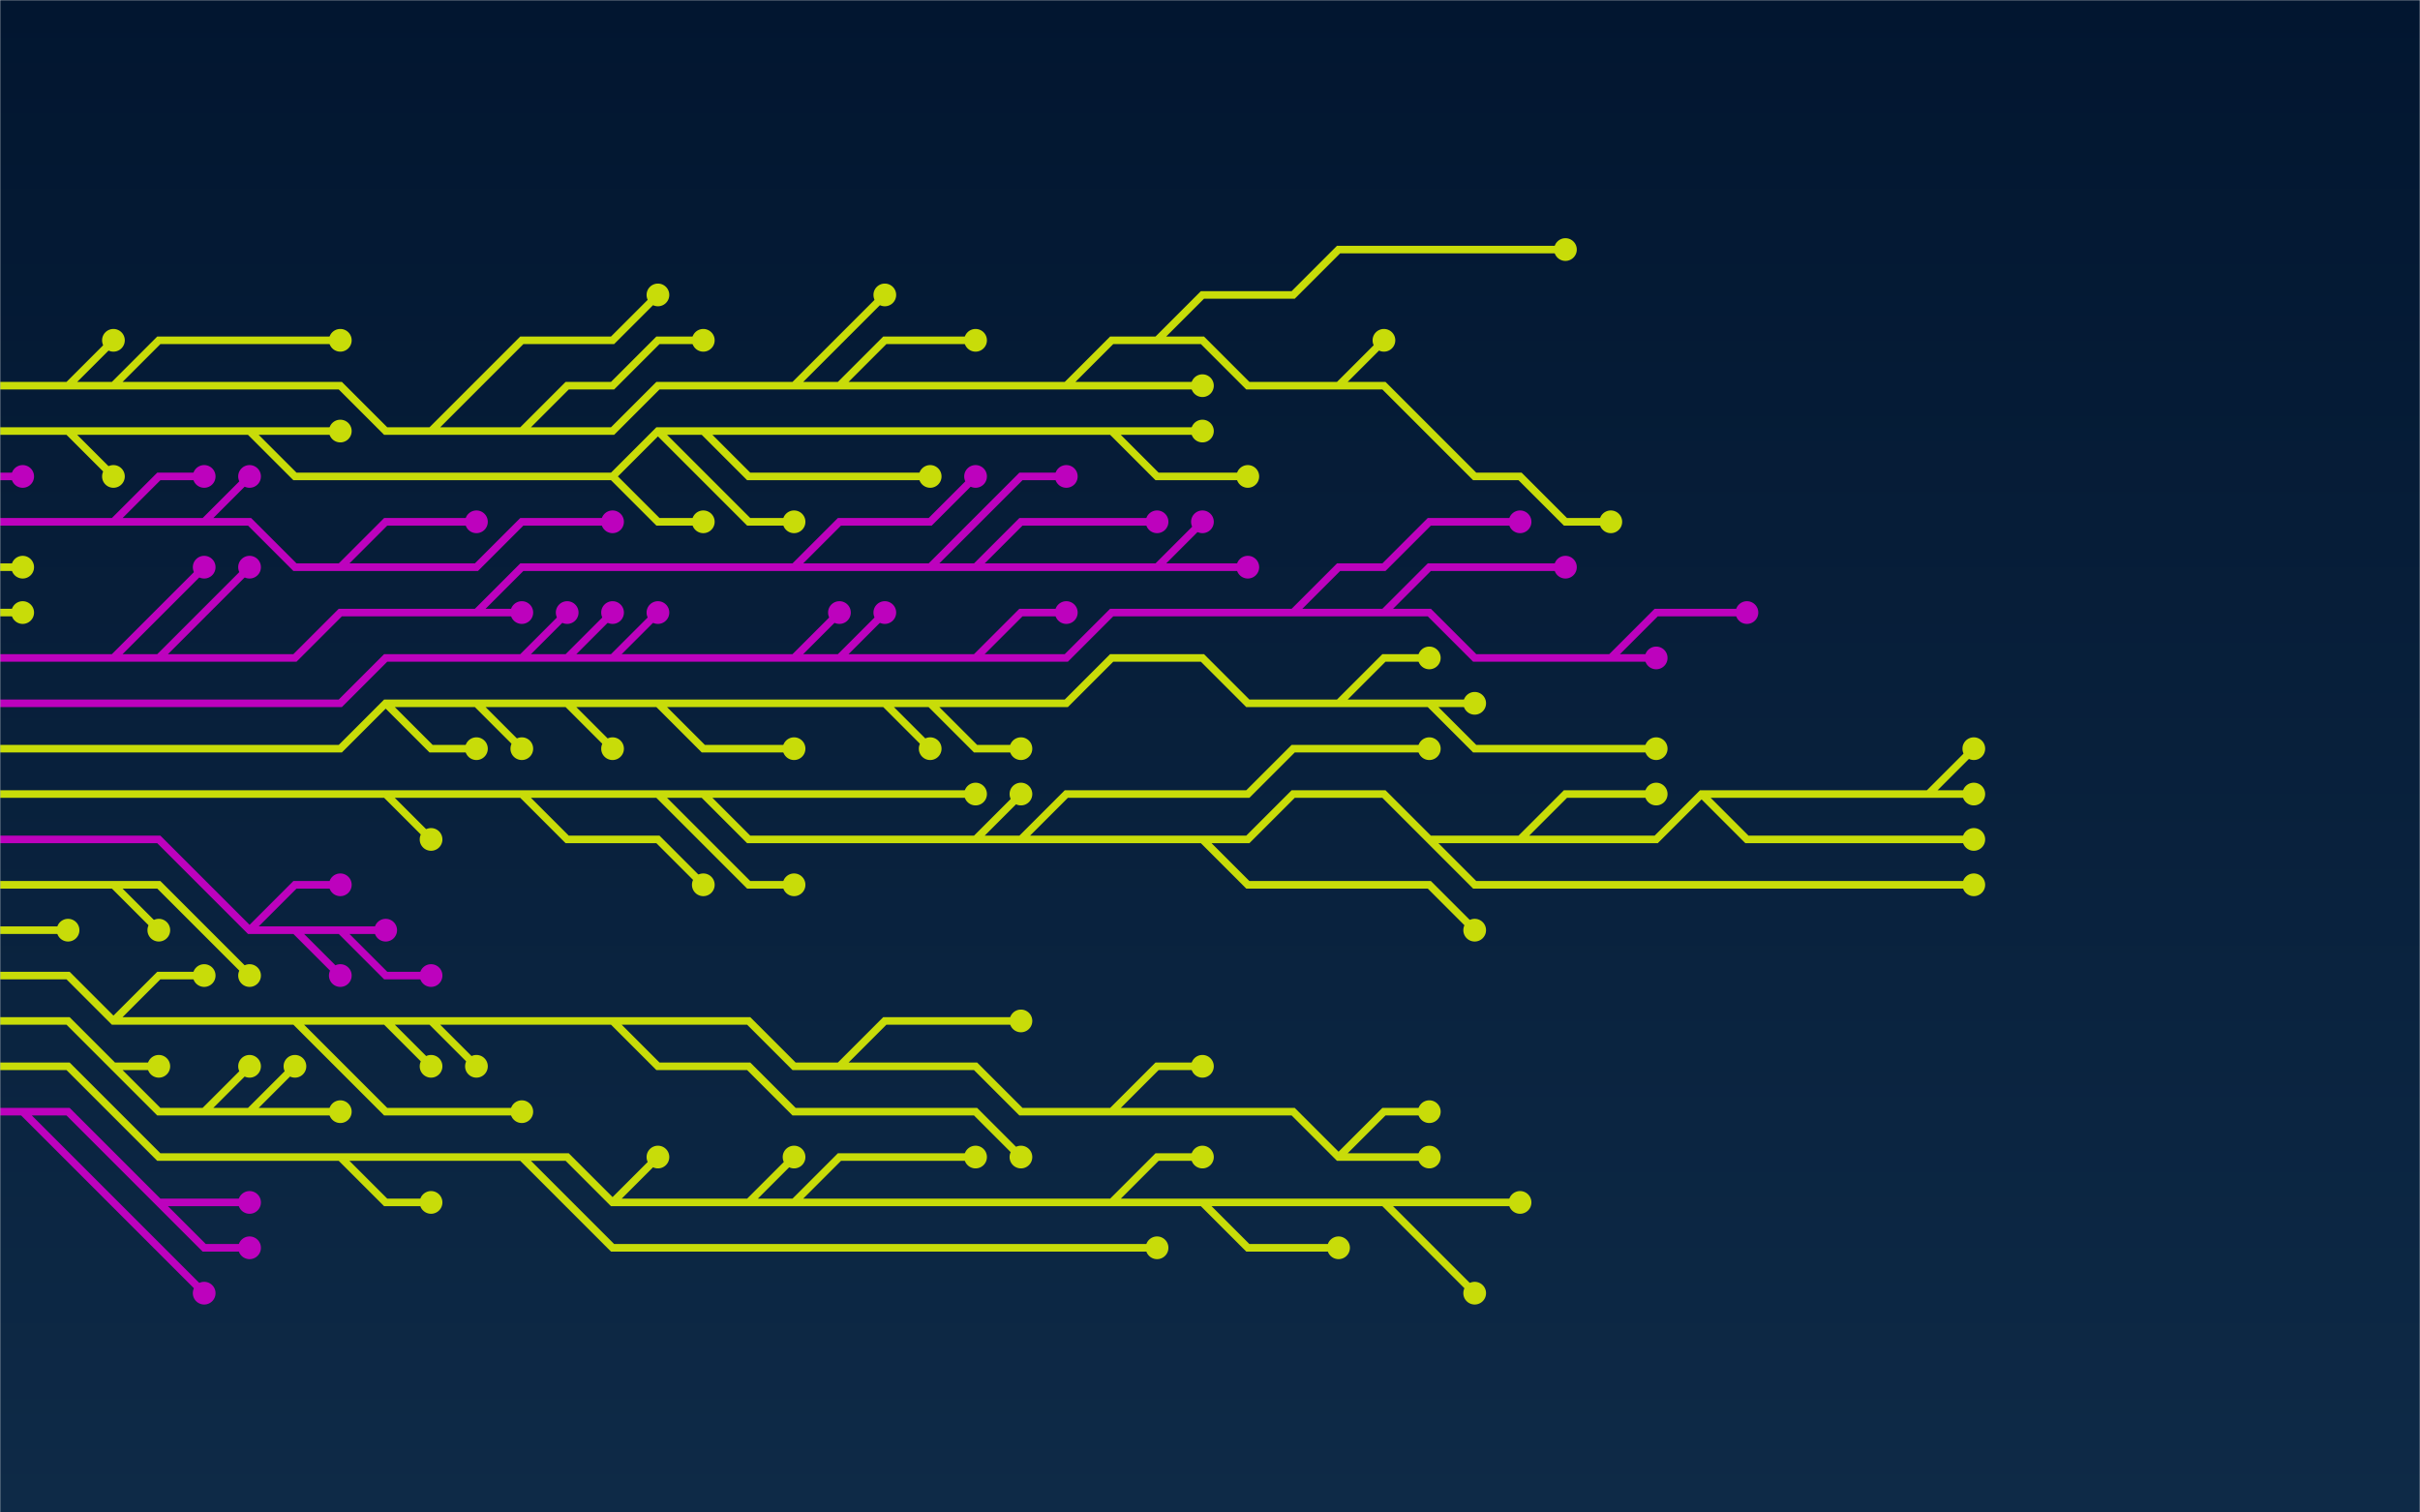 <svg xmlns="http://www.w3.org/2000/svg" version="1.1" xmlns:xlink="http://www.w3.org/1999/xlink" xmlns:svgjs="http://svgjs.dev/svgjs" width="1440" height="900" preserveAspectRatio="none" viewBox="0 0 1440 900"><g mask="url(&quot;#SvgjsMask1814&quot;)" fill="none"><rect width="1440" height="900" x="0" y="0" fill="url(&quot;#SvgjsLinearGradient1815&quot;)"></rect><g mask="url(&quot;#SvgjsMask1816&quot;)"><path d="M391.5 418.5L418.5 445.5L445.5 445.5L472.5 445.5M553.5 418.5L580.5 445.5L607.5 445.5M283.5 418.5L310.5 445.5M337.5 418.5L364.5 445.5M796.5 418.5L823.5 391.5L850.5 391.5M850.5 418.5L877.5 445.5L904.5 445.5L931.5 445.5L958.5 445.5L985.5 445.5M526.5 418.5L553.5 445.5M229.5 418.5L256.5 445.5L283.5 445.5M-13.5 445.5L13.5 445.5L40.5 445.5L67.5 445.5L94.5 445.5L121.5 445.5L148.5 445.5L175.5 445.5L202.5 445.5L229.5 418.5L256.5 418.5L283.5 418.5L310.5 418.5L337.5 418.5L364.5 418.5L391.5 418.5L418.5 418.5L445.5 418.5L472.5 418.5L499.5 418.5L526.5 418.5L553.5 418.5L580.5 418.5L607.5 418.5L634.5 418.5L661.5 391.5L688.5 391.5L715.5 391.5L742.5 418.5L769.5 418.5L796.5 418.5L823.5 418.5L850.5 418.5L877.5 418.5" stroke="rgba(200, 220, 9, 1)" stroke-width="4.5"></path><path d="M870.75 418.5 a6.75 6.75 0 1 0 13.5 0 a6.75 6.75 0 1 0 -13.5 0zM465.75 445.5 a6.75 6.75 0 1 0 13.5 0 a6.75 6.75 0 1 0 -13.5 0zM600.75 445.5 a6.75 6.75 0 1 0 13.5 0 a6.75 6.75 0 1 0 -13.5 0zM303.75 445.5 a6.75 6.75 0 1 0 13.5 0 a6.75 6.75 0 1 0 -13.5 0zM357.75 445.5 a6.75 6.75 0 1 0 13.5 0 a6.75 6.75 0 1 0 -13.5 0zM843.75 391.5 a6.75 6.75 0 1 0 13.5 0 a6.75 6.75 0 1 0 -13.5 0zM978.75 445.5 a6.75 6.75 0 1 0 13.5 0 a6.75 6.75 0 1 0 -13.5 0zM546.75 445.5 a6.75 6.75 0 1 0 13.5 0 a6.75 6.75 0 1 0 -13.5 0zM276.75 445.5 a6.75 6.75 0 1 0 13.5 0 a6.75 6.75 0 1 0 -13.5 0z" fill="rgba(200, 220, 9, 1)"></path><path d="M607.5 499.5L634.5 472.5L661.5 472.5L688.5 472.5L715.5 472.5L742.5 472.5L769.5 445.5L796.5 445.5L823.5 445.5L850.5 445.5M850.5 499.5L877.5 526.5L904.5 526.5L931.5 526.5L958.5 526.5L985.5 526.5L1012.5 526.5L1039.5 526.5L1066.5 526.5L1093.5 526.5L1120.5 526.5L1147.5 526.5L1174.5 526.5M580.5 499.5L607.5 472.5M391.5 472.5L418.5 499.5L445.5 526.5L472.5 526.5M715.5 499.5L742.5 526.5L769.5 526.5L796.5 526.5L823.5 526.5L850.5 526.5L877.5 553.5M310.5 472.5L337.5 499.5L364.5 499.5L391.5 499.5L418.5 526.5M1012.5 472.5L1039.5 499.5L1066.5 499.5L1093.5 499.5L1120.5 499.5L1147.5 499.5L1174.5 499.5M1147.5 472.5L1174.5 445.5M418.5 472.5L445.5 472.5L472.5 472.5L499.5 472.5L526.5 472.5L553.5 472.5L580.5 472.5M229.5 472.5L256.5 499.5M904.5 499.5L931.5 472.5L958.5 472.5L985.5 472.5M-13.5 472.5L13.5 472.5L40.5 472.5L67.5 472.5L94.5 472.5L121.5 472.5L148.5 472.5L175.5 472.5L202.5 472.5L229.5 472.5L256.5 472.5L283.5 472.5L310.5 472.5L337.5 472.5L364.5 472.5L391.5 472.5L418.5 472.5L445.5 499.5L472.5 499.5L499.5 499.5L526.5 499.5L553.5 499.5L580.5 499.5L607.5 499.5L634.5 499.5L661.5 499.5L688.5 499.5L715.5 499.5L742.5 499.5L769.5 472.5L796.5 472.5L823.5 472.5L850.5 499.5L877.5 499.5L904.5 499.5L931.5 499.5L958.5 499.5L985.5 499.5L1012.5 472.5L1039.5 472.5L1066.5 472.5L1093.5 472.5L1120.5 472.5L1147.5 472.5L1174.5 472.5" stroke="rgba(200, 220, 9, 1)" stroke-width="4.5"></path><path d="M1167.75 472.5 a6.75 6.75 0 1 0 13.5 0 a6.75 6.75 0 1 0 -13.5 0zM843.75 445.5 a6.75 6.75 0 1 0 13.5 0 a6.75 6.75 0 1 0 -13.5 0zM1167.75 526.5 a6.75 6.75 0 1 0 13.5 0 a6.75 6.75 0 1 0 -13.5 0zM600.75 472.5 a6.75 6.75 0 1 0 13.5 0 a6.75 6.75 0 1 0 -13.5 0zM465.75 526.5 a6.75 6.75 0 1 0 13.5 0 a6.75 6.75 0 1 0 -13.5 0zM870.75 553.5 a6.75 6.75 0 1 0 13.5 0 a6.75 6.75 0 1 0 -13.5 0zM411.75 526.5 a6.75 6.75 0 1 0 13.5 0 a6.75 6.75 0 1 0 -13.5 0zM1167.75 499.5 a6.75 6.75 0 1 0 13.5 0 a6.75 6.75 0 1 0 -13.5 0zM1167.75 445.5 a6.75 6.75 0 1 0 13.5 0 a6.75 6.75 0 1 0 -13.5 0zM573.75 472.5 a6.75 6.75 0 1 0 13.5 0 a6.75 6.75 0 1 0 -13.5 0zM249.75 499.5 a6.75 6.75 0 1 0 13.5 0 a6.75 6.75 0 1 0 -13.5 0zM978.75 472.5 a6.75 6.75 0 1 0 13.5 0 a6.75 6.75 0 1 0 -13.5 0z" fill="rgba(200, 220, 9, 1)"></path><path d="M499.5 391.5L526.5 364.5M364.5 391.5L391.5 364.5M823.5 364.5L850.5 337.5L877.5 337.5L904.5 337.5L931.5 337.5M580.5 391.5L607.5 364.5L634.5 364.5M958.5 391.5L985.5 364.5L1012.5 364.5L1039.5 364.5M337.5 391.5L364.5 364.5M310.5 391.5L337.5 364.5M472.5 391.5L499.5 364.5M769.5 364.5L796.5 337.5L823.5 337.5L850.5 310.5L877.5 310.5L904.5 310.5M-13.5 418.5L13.5 418.5L40.5 418.5L67.5 418.5L94.5 418.5L121.5 418.5L148.5 418.5L175.5 418.5L202.5 418.5L229.5 391.5L256.5 391.5L283.5 391.5L310.5 391.5L337.5 391.5L364.5 391.5L391.5 391.5L418.5 391.5L445.5 391.5L472.5 391.5L499.5 391.5L526.5 391.5L553.5 391.5L580.5 391.5L607.5 391.5L634.5 391.5L661.5 364.5L688.5 364.5L715.5 364.5L742.5 364.5L769.5 364.5L796.5 364.5L823.5 364.5L850.5 364.5L877.5 391.5L904.5 391.5L931.5 391.5L958.5 391.5L985.5 391.5" stroke="rgba(189, 2, 189, 1)" stroke-width="4.5"></path><path d="M978.75 391.5 a6.75 6.75 0 1 0 13.5 0 a6.75 6.75 0 1 0 -13.5 0zM519.75 364.5 a6.75 6.75 0 1 0 13.5 0 a6.75 6.75 0 1 0 -13.5 0zM384.75 364.5 a6.75 6.75 0 1 0 13.5 0 a6.75 6.75 0 1 0 -13.5 0zM924.75 337.5 a6.75 6.75 0 1 0 13.5 0 a6.75 6.75 0 1 0 -13.5 0zM627.75 364.5 a6.75 6.75 0 1 0 13.5 0 a6.75 6.75 0 1 0 -13.5 0zM1032.75 364.5 a6.75 6.75 0 1 0 13.5 0 a6.75 6.75 0 1 0 -13.5 0zM357.75 364.5 a6.75 6.75 0 1 0 13.5 0 a6.75 6.75 0 1 0 -13.5 0zM330.75 364.5 a6.75 6.75 0 1 0 13.5 0 a6.75 6.75 0 1 0 -13.5 0zM492.75 364.5 a6.75 6.75 0 1 0 13.5 0 a6.75 6.75 0 1 0 -13.5 0zM897.75 310.5 a6.75 6.75 0 1 0 13.5 0 a6.75 6.75 0 1 0 -13.5 0z" fill="rgba(189, 2, 189, 1)"></path><path d="M148.5 553.5L175.5 526.5L202.5 526.5M202.5 553.5L229.5 580.5L256.5 580.5M175.5 553.5L202.5 580.5M-13.5 499.5L13.5 499.5L40.5 499.5L67.5 499.5L94.5 499.5L121.5 526.5L148.5 553.5L175.5 553.5L202.5 553.5L229.5 553.5" stroke="rgba(189, 2, 189, 1)" stroke-width="4.5"></path><path d="M222.75 553.5 a6.75 6.75 0 1 0 13.5 0 a6.75 6.75 0 1 0 -13.5 0zM195.75 526.5 a6.75 6.75 0 1 0 13.5 0 a6.75 6.75 0 1 0 -13.5 0zM249.75 580.5 a6.75 6.75 0 1 0 13.5 0 a6.75 6.75 0 1 0 -13.5 0zM195.75 580.5 a6.75 6.75 0 1 0 13.5 0 a6.75 6.75 0 1 0 -13.5 0z" fill="rgba(189, 2, 189, 1)"></path><path d="M94.5 391.5L121.5 364.5L148.5 337.5M688.5 337.5L715.5 310.5M67.5 391.5L94.5 364.5L121.5 337.5M580.5 337.5L607.5 310.5L634.5 310.5L661.5 310.5L688.5 310.5M553.5 337.5L580.5 310.5L607.5 283.5L634.5 283.5M283.5 364.5L310.5 364.5M472.5 337.5L499.5 310.5L526.5 310.5L553.5 310.5L580.5 283.5M-13.5 391.5L13.5 391.5L40.5 391.5L67.5 391.5L94.5 391.5L121.5 391.5L148.5 391.5L175.5 391.5L202.5 364.5L229.5 364.5L256.5 364.5L283.5 364.5L310.5 337.5L337.5 337.5L364.5 337.5L391.5 337.5L418.5 337.5L445.5 337.5L472.5 337.5L499.5 337.5L526.5 337.5L553.5 337.5L580.5 337.5L607.5 337.5L634.5 337.5L661.5 337.5L688.5 337.5L715.5 337.5L742.5 337.5" stroke="rgba(189, 2, 189, 1)" stroke-width="4.5"></path><path d="M735.75 337.5 a6.75 6.75 0 1 0 13.5 0 a6.75 6.75 0 1 0 -13.5 0zM141.75 337.5 a6.75 6.75 0 1 0 13.5 0 a6.75 6.75 0 1 0 -13.5 0zM708.75 310.5 a6.75 6.75 0 1 0 13.5 0 a6.75 6.75 0 1 0 -13.5 0zM114.75 337.5 a6.75 6.75 0 1 0 13.5 0 a6.75 6.75 0 1 0 -13.5 0zM681.75 310.5 a6.75 6.75 0 1 0 13.5 0 a6.75 6.75 0 1 0 -13.5 0zM627.75 283.5 a6.75 6.75 0 1 0 13.5 0 a6.75 6.75 0 1 0 -13.5 0zM303.75 364.5 a6.75 6.75 0 1 0 13.5 0 a6.75 6.75 0 1 0 -13.5 0zM573.75 283.5 a6.75 6.75 0 1 0 13.5 0 a6.75 6.75 0 1 0 -13.5 0z" fill="rgba(189, 2, 189, 1)"></path><path d="M67.5 526.5L94.5 553.5M-13.5 526.5L13.5 526.5L40.5 526.5L67.5 526.5L94.5 526.5L121.5 553.5L148.5 580.5" stroke="rgba(200, 220, 9, 1)" stroke-width="4.5"></path><path d="M141.75 580.5 a6.75 6.75 0 1 0 13.5 0 a6.75 6.75 0 1 0 -13.5 0zM87.75 553.5 a6.75 6.75 0 1 0 13.5 0 a6.75 6.75 0 1 0 -13.5 0z" fill="rgba(200, 220, 9, 1)"></path><path d="M-13.5 364.5L13.5 364.5" stroke="rgba(200, 220, 9, 1)" stroke-width="4.5"></path><path d="M6.75 364.5 a6.75 6.75 0 1 0 13.5 0 a6.75 6.75 0 1 0 -13.5 0z" fill="rgba(200, 220, 9, 1)"></path><path d="M-13.5 553.5L13.5 553.5L40.5 553.5" stroke="rgba(200, 220, 9, 1)" stroke-width="4.5"></path><path d="M33.75 553.5 a6.75 6.75 0 1 0 13.5 0 a6.75 6.75 0 1 0 -13.5 0z" fill="rgba(200, 220, 9, 1)"></path><path d="M-13.5 337.5L13.5 337.5" stroke="rgba(200, 220, 9, 1)" stroke-width="4.5"></path><path d="M6.75 337.5 a6.75 6.75 0 1 0 13.5 0 a6.75 6.75 0 1 0 -13.5 0z" fill="rgba(200, 220, 9, 1)"></path><path d="M796.5 688.5L823.5 661.5L850.5 661.5M256.5 607.5L283.5 634.5M661.5 661.5L688.5 634.5L715.5 634.5M175.5 607.5L202.5 634.5L229.5 661.5L256.5 661.5L283.5 661.5L310.5 661.5M364.5 607.5L391.5 634.5L418.5 634.5L445.5 634.5L472.5 661.5L499.5 661.5L526.5 661.5L553.5 661.5L580.5 661.5L607.5 688.5M229.5 607.5L256.5 634.5M499.5 634.5L526.5 607.5L553.5 607.5L580.5 607.5L607.5 607.5M67.5 607.5L94.5 580.5L121.5 580.5M-13.5 580.5L13.5 580.5L40.5 580.5L67.5 607.5L94.5 607.5L121.5 607.5L148.5 607.5L175.5 607.5L202.5 607.5L229.5 607.5L256.5 607.5L283.5 607.5L310.5 607.5L337.5 607.5L364.5 607.5L391.5 607.5L418.5 607.5L445.5 607.5L472.5 634.5L499.5 634.5L526.5 634.5L553.5 634.5L580.5 634.5L607.5 661.5L634.5 661.5L661.5 661.5L688.5 661.5L715.5 661.5L742.5 661.5L769.5 661.5L796.5 688.5L823.5 688.5L850.5 688.5" stroke="rgba(200, 220, 9, 1)" stroke-width="4.5"></path><path d="M843.75 688.5 a6.75 6.75 0 1 0 13.5 0 a6.75 6.75 0 1 0 -13.5 0zM843.75 661.5 a6.75 6.75 0 1 0 13.5 0 a6.75 6.75 0 1 0 -13.5 0zM276.75 634.5 a6.75 6.75 0 1 0 13.5 0 a6.75 6.75 0 1 0 -13.5 0zM708.75 634.5 a6.75 6.75 0 1 0 13.5 0 a6.75 6.75 0 1 0 -13.5 0zM303.75 661.5 a6.75 6.75 0 1 0 13.5 0 a6.75 6.75 0 1 0 -13.5 0zM600.75 688.5 a6.75 6.75 0 1 0 13.5 0 a6.75 6.75 0 1 0 -13.5 0zM249.75 634.5 a6.75 6.75 0 1 0 13.5 0 a6.75 6.75 0 1 0 -13.5 0zM600.75 607.5 a6.75 6.75 0 1 0 13.5 0 a6.75 6.75 0 1 0 -13.5 0zM114.75 580.5 a6.75 6.75 0 1 0 13.5 0 a6.75 6.75 0 1 0 -13.5 0z" fill="rgba(200, 220, 9, 1)"></path><path d="M121.5 310.5L148.5 283.5M202.5 337.5L229.5 310.5L256.5 310.5L283.5 310.5M67.5 310.5L94.5 283.5L121.5 283.5M-13.5 310.5L13.5 310.5L40.5 310.5L67.5 310.5L94.5 310.5L121.5 310.5L148.5 310.5L175.5 337.5L202.5 337.5L229.5 337.5L256.5 337.5L283.5 337.5L310.5 310.5L337.5 310.5L364.5 310.5" stroke="rgba(189, 2, 189, 1)" stroke-width="4.5"></path><path d="M357.75 310.5 a6.75 6.75 0 1 0 13.5 0 a6.75 6.75 0 1 0 -13.5 0zM141.75 283.5 a6.75 6.75 0 1 0 13.5 0 a6.75 6.75 0 1 0 -13.5 0zM276.75 310.5 a6.75 6.75 0 1 0 13.5 0 a6.75 6.75 0 1 0 -13.5 0zM114.75 283.5 a6.75 6.75 0 1 0 13.5 0 a6.75 6.75 0 1 0 -13.5 0z" fill="rgba(189, 2, 189, 1)"></path><path d="M148.5 661.5L175.5 634.5M121.5 661.5L148.5 634.5M67.5 634.5L94.5 634.5M-13.5 607.5L13.5 607.5L40.5 607.5L67.5 634.5L94.5 661.5L121.5 661.5L148.5 661.5L175.5 661.5L202.5 661.5" stroke="rgba(200, 220, 9, 1)" stroke-width="4.5"></path><path d="M195.75 661.5 a6.75 6.75 0 1 0 13.5 0 a6.75 6.75 0 1 0 -13.5 0zM168.75 634.5 a6.75 6.75 0 1 0 13.5 0 a6.75 6.75 0 1 0 -13.5 0zM141.75 634.5 a6.75 6.75 0 1 0 13.5 0 a6.75 6.75 0 1 0 -13.5 0zM87.75 634.5 a6.75 6.75 0 1 0 13.5 0 a6.75 6.75 0 1 0 -13.5 0z" fill="rgba(200, 220, 9, 1)"></path><path d="M-13.5 283.5L13.5 283.5" stroke="rgba(189, 2, 189, 1)" stroke-width="4.5"></path><path d="M6.75 283.5 a6.75 6.75 0 1 0 13.5 0 a6.75 6.75 0 1 0 -13.5 0z" fill="rgba(189, 2, 189, 1)"></path><path d="M472.5 715.5L499.5 688.5L526.5 688.5L553.5 688.5L580.5 688.5M310.5 688.5L337.5 715.5L364.5 742.5L391.5 742.5L418.5 742.5L445.5 742.5L472.5 742.5L499.5 742.5L526.5 742.5L553.5 742.5L580.5 742.5L607.5 742.5L634.5 742.5L661.5 742.5L688.5 742.5M364.5 715.5L391.5 688.5M661.5 715.5L688.5 688.5L715.5 688.5M823.5 715.5L850.5 742.5L877.5 769.5M202.5 688.5L229.5 715.5L256.5 715.5M445.5 715.5L472.5 688.5M715.5 715.5L742.5 742.5L769.5 742.5L796.5 742.5M-13.5 634.5L13.5 634.5L40.5 634.5L67.5 661.5L94.5 688.5L121.5 688.5L148.5 688.5L175.5 688.5L202.5 688.5L229.5 688.5L256.5 688.5L283.5 688.5L310.5 688.5L337.5 688.5L364.5 715.5L391.5 715.5L418.5 715.5L445.5 715.5L472.5 715.5L499.5 715.5L526.5 715.5L553.5 715.5L580.5 715.5L607.5 715.5L634.5 715.5L661.5 715.5L688.5 715.5L715.5 715.5L742.5 715.5L769.5 715.5L796.5 715.5L823.5 715.5L850.5 715.5L877.5 715.5L904.5 715.5" stroke="rgba(200, 220, 9, 1)" stroke-width="4.5"></path><path d="M897.75 715.5 a6.75 6.75 0 1 0 13.5 0 a6.75 6.75 0 1 0 -13.5 0zM573.75 688.5 a6.75 6.75 0 1 0 13.5 0 a6.75 6.75 0 1 0 -13.5 0zM681.75 742.5 a6.75 6.75 0 1 0 13.5 0 a6.75 6.75 0 1 0 -13.5 0zM384.75 688.5 a6.75 6.75 0 1 0 13.5 0 a6.75 6.75 0 1 0 -13.5 0zM708.75 688.5 a6.75 6.75 0 1 0 13.5 0 a6.75 6.75 0 1 0 -13.5 0zM870.75 769.5 a6.75 6.75 0 1 0 13.5 0 a6.75 6.75 0 1 0 -13.5 0zM249.75 715.5 a6.75 6.75 0 1 0 13.5 0 a6.75 6.75 0 1 0 -13.5 0zM465.75 688.5 a6.75 6.75 0 1 0 13.5 0 a6.75 6.75 0 1 0 -13.5 0zM789.75 742.5 a6.75 6.75 0 1 0 13.5 0 a6.75 6.75 0 1 0 -13.5 0z" fill="rgba(200, 220, 9, 1)"></path><path d="M418.5 256.5L445.5 283.5L472.5 283.5L499.5 283.5L526.5 283.5L553.5 283.5M40.5 256.5L67.5 283.5M391.5 256.5L418.5 283.5L445.5 310.5L472.5 310.5M661.5 256.5L688.5 283.5L715.5 283.5L742.5 283.5M364.5 283.5L391.5 310.5L418.5 310.5M148.5 256.5L175.5 256.5L202.5 256.5M-13.5 256.5L13.5 256.5L40.5 256.5L67.5 256.5L94.5 256.5L121.5 256.5L148.5 256.5L175.5 283.5L202.5 283.5L229.5 283.5L256.5 283.5L283.5 283.5L310.5 283.5L337.5 283.5L364.5 283.5L391.5 256.5L418.5 256.5L445.5 256.5L472.5 256.5L499.5 256.5L526.5 256.5L553.5 256.5L580.5 256.5L607.5 256.5L634.5 256.5L661.5 256.5L688.5 256.5L715.5 256.5" stroke="rgba(200, 220, 9, 1)" stroke-width="4.5"></path><path d="M708.75 256.5 a6.75 6.75 0 1 0 13.5 0 a6.75 6.75 0 1 0 -13.5 0zM546.75 283.5 a6.75 6.75 0 1 0 13.5 0 a6.75 6.75 0 1 0 -13.5 0zM60.75 283.5 a6.75 6.75 0 1 0 13.5 0 a6.75 6.75 0 1 0 -13.5 0zM465.75 310.5 a6.75 6.75 0 1 0 13.5 0 a6.75 6.75 0 1 0 -13.5 0zM735.75 283.5 a6.75 6.75 0 1 0 13.5 0 a6.75 6.75 0 1 0 -13.5 0zM411.75 310.5 a6.75 6.75 0 1 0 13.5 0 a6.75 6.75 0 1 0 -13.5 0zM195.75 256.5 a6.75 6.75 0 1 0 13.5 0 a6.75 6.75 0 1 0 -13.5 0z" fill="rgba(200, 220, 9, 1)"></path><path d="M94.5 715.5L121.5 742.5L148.5 742.5M13.5 661.5L40.5 688.5L67.5 715.5L94.5 742.5L121.5 769.5M-13.5 661.5L13.5 661.5L40.5 661.5L67.5 688.5L94.5 715.5L121.5 715.5L148.5 715.5" stroke="rgba(189, 2, 189, 1)" stroke-width="4.5"></path><path d="M141.75 715.5 a6.75 6.75 0 1 0 13.5 0 a6.75 6.75 0 1 0 -13.5 0zM141.75 742.5 a6.75 6.75 0 1 0 13.5 0 a6.75 6.75 0 1 0 -13.5 0zM114.75 769.5 a6.75 6.75 0 1 0 13.5 0 a6.75 6.75 0 1 0 -13.5 0z" fill="rgba(189, 2, 189, 1)"></path><path d="M634.5 229.5L661.5 229.5L688.5 229.5L715.5 229.5M67.5 229.5L94.5 202.5L121.5 202.5L148.5 202.5L175.5 202.5L202.5 202.5M310.5 256.5L337.5 229.5L364.5 229.5L391.5 202.5L418.5 202.5M796.5 229.5L823.5 202.5M40.5 229.5L67.5 202.5M256.5 256.5L283.5 229.5L310.5 202.5L337.5 202.5L364.5 202.5L391.5 175.5M688.5 202.5L715.5 175.5L742.5 175.5L769.5 175.5L796.5 148.5L823.5 148.5L850.5 148.5L877.5 148.5L904.5 148.5L931.5 148.5M499.5 229.5L526.5 202.5L553.5 202.5L580.5 202.5M472.5 229.5L499.5 202.5L526.5 175.5M-13.5 229.5L13.5 229.5L40.5 229.5L67.5 229.5L94.5 229.5L121.5 229.5L148.5 229.5L175.5 229.5L202.5 229.5L229.5 256.5L256.5 256.5L283.5 256.5L310.5 256.5L337.5 256.5L364.5 256.5L391.5 229.5L418.5 229.5L445.5 229.5L472.5 229.5L499.5 229.5L526.5 229.5L553.5 229.5L580.5 229.5L607.5 229.5L634.5 229.5L661.5 202.5L688.5 202.5L715.5 202.5L742.5 229.5L769.5 229.5L796.5 229.5L823.5 229.5L850.5 256.5L877.5 283.5L904.5 283.5L931.5 310.5L958.5 310.5" stroke="rgba(200, 220, 9, 1)" stroke-width="4.5"></path><path d="M951.75 310.5 a6.75 6.75 0 1 0 13.5 0 a6.75 6.75 0 1 0 -13.5 0zM708.75 229.5 a6.75 6.75 0 1 0 13.5 0 a6.75 6.75 0 1 0 -13.5 0zM195.75 202.5 a6.75 6.75 0 1 0 13.5 0 a6.75 6.75 0 1 0 -13.5 0zM411.75 202.5 a6.75 6.75 0 1 0 13.5 0 a6.75 6.75 0 1 0 -13.5 0zM816.75 202.5 a6.75 6.75 0 1 0 13.5 0 a6.75 6.75 0 1 0 -13.5 0zM60.75 202.5 a6.75 6.75 0 1 0 13.5 0 a6.75 6.75 0 1 0 -13.5 0zM384.75 175.5 a6.75 6.75 0 1 0 13.5 0 a6.75 6.75 0 1 0 -13.5 0zM924.75 148.5 a6.75 6.75 0 1 0 13.5 0 a6.75 6.75 0 1 0 -13.5 0zM573.75 202.5 a6.75 6.75 0 1 0 13.5 0 a6.75 6.75 0 1 0 -13.5 0zM519.75 175.5 a6.75 6.75 0 1 0 13.5 0 a6.75 6.75 0 1 0 -13.5 0z" fill="rgba(200, 220, 9, 1)"></path></g></g><defs><mask id="SvgjsMask1814"><rect width="1440" height="900" fill="#ffffff"></rect></mask><linearGradient x1="50%" y1="100%" x2="50%" y2="0%" gradientUnits="userSpaceOnUse" id="SvgjsLinearGradient1815"><stop stop-color="#0e2a47" offset="0"></stop><stop stop-color="rgba(2, 22, 48, 1)" offset="1"></stop></linearGradient><mask id="SvgjsMask1816"><rect width="1440" height="900" fill="white"></rect><path d="M874.12 418.5 a3.38 3.38 0 1 0 6.76 0 a3.38 3.38 0 1 0 -6.76 0zM469.12 445.5 a3.38 3.38 0 1 0 6.76 0 a3.38 3.38 0 1 0 -6.76 0zM604.12 445.5 a3.38 3.38 0 1 0 6.76 0 a3.38 3.38 0 1 0 -6.76 0zM307.12 445.5 a3.38 3.38 0 1 0 6.76 0 a3.38 3.38 0 1 0 -6.76 0zM361.12 445.5 a3.38 3.38 0 1 0 6.76 0 a3.38 3.38 0 1 0 -6.76 0zM847.12 391.5 a3.38 3.38 0 1 0 6.76 0 a3.38 3.38 0 1 0 -6.76 0zM982.12 445.5 a3.38 3.38 0 1 0 6.76 0 a3.38 3.38 0 1 0 -6.76 0zM550.12 445.5 a3.38 3.38 0 1 0 6.76 0 a3.38 3.38 0 1 0 -6.76 0zM280.12 445.5 a3.38 3.38 0 1 0 6.76 0 a3.38 3.38 0 1 0 -6.76 0z" fill="black"></path><path d="M1171.12 472.5 a3.38 3.38 0 1 0 6.76 0 a3.38 3.38 0 1 0 -6.76 0zM847.12 445.5 a3.38 3.38 0 1 0 6.76 0 a3.38 3.38 0 1 0 -6.76 0zM1171.12 526.5 a3.38 3.38 0 1 0 6.76 0 a3.38 3.38 0 1 0 -6.76 0zM604.12 472.5 a3.38 3.38 0 1 0 6.76 0 a3.38 3.38 0 1 0 -6.76 0zM469.12 526.5 a3.38 3.38 0 1 0 6.76 0 a3.38 3.38 0 1 0 -6.76 0zM874.12 553.5 a3.38 3.38 0 1 0 6.76 0 a3.38 3.38 0 1 0 -6.76 0zM415.12 526.5 a3.38 3.38 0 1 0 6.76 0 a3.38 3.38 0 1 0 -6.76 0zM1171.12 499.5 a3.38 3.38 0 1 0 6.76 0 a3.38 3.38 0 1 0 -6.76 0zM1171.12 445.5 a3.38 3.38 0 1 0 6.76 0 a3.38 3.38 0 1 0 -6.76 0zM577.12 472.5 a3.38 3.38 0 1 0 6.76 0 a3.38 3.38 0 1 0 -6.76 0zM253.12 499.5 a3.38 3.38 0 1 0 6.76 0 a3.38 3.38 0 1 0 -6.76 0zM982.12 472.5 a3.38 3.38 0 1 0 6.76 0 a3.38 3.38 0 1 0 -6.76 0z" fill="black"></path><path d="M982.12 391.5 a3.38 3.38 0 1 0 6.76 0 a3.38 3.38 0 1 0 -6.76 0zM523.12 364.5 a3.38 3.38 0 1 0 6.76 0 a3.38 3.38 0 1 0 -6.76 0zM388.12 364.5 a3.38 3.38 0 1 0 6.76 0 a3.38 3.38 0 1 0 -6.76 0zM928.12 337.5 a3.38 3.38 0 1 0 6.76 0 a3.38 3.38 0 1 0 -6.76 0zM631.12 364.5 a3.38 3.38 0 1 0 6.76 0 a3.38 3.38 0 1 0 -6.76 0zM1036.12 364.5 a3.38 3.38 0 1 0 6.76 0 a3.38 3.38 0 1 0 -6.76 0zM361.12 364.5 a3.38 3.38 0 1 0 6.76 0 a3.38 3.38 0 1 0 -6.76 0zM334.12 364.5 a3.38 3.38 0 1 0 6.76 0 a3.38 3.38 0 1 0 -6.76 0zM496.12 364.5 a3.38 3.38 0 1 0 6.76 0 a3.38 3.38 0 1 0 -6.76 0zM901.12 310.5 a3.38 3.38 0 1 0 6.76 0 a3.38 3.38 0 1 0 -6.76 0z" fill="black"></path><path d="M226.12 553.5 a3.38 3.38 0 1 0 6.76 0 a3.38 3.38 0 1 0 -6.76 0zM199.12 526.5 a3.38 3.38 0 1 0 6.76 0 a3.38 3.38 0 1 0 -6.76 0zM253.12 580.5 a3.38 3.38 0 1 0 6.76 0 a3.38 3.38 0 1 0 -6.76 0zM199.12 580.5 a3.38 3.38 0 1 0 6.76 0 a3.38 3.38 0 1 0 -6.76 0z" fill="black"></path><path d="M739.12 337.5 a3.38 3.38 0 1 0 6.76 0 a3.38 3.38 0 1 0 -6.76 0zM145.12 337.5 a3.38 3.38 0 1 0 6.76 0 a3.38 3.38 0 1 0 -6.76 0zM712.12 310.5 a3.38 3.38 0 1 0 6.76 0 a3.38 3.38 0 1 0 -6.76 0zM118.12 337.5 a3.38 3.38 0 1 0 6.76 0 a3.38 3.38 0 1 0 -6.76 0zM685.12 310.5 a3.38 3.38 0 1 0 6.76 0 a3.38 3.38 0 1 0 -6.76 0zM631.12 283.5 a3.38 3.38 0 1 0 6.76 0 a3.38 3.38 0 1 0 -6.76 0zM307.12 364.5 a3.38 3.38 0 1 0 6.76 0 a3.38 3.38 0 1 0 -6.76 0zM577.12 283.5 a3.38 3.38 0 1 0 6.76 0 a3.38 3.38 0 1 0 -6.76 0z" fill="black"></path><path d="M145.12 580.5 a3.38 3.38 0 1 0 6.76 0 a3.38 3.38 0 1 0 -6.76 0zM91.12 553.5 a3.38 3.38 0 1 0 6.76 0 a3.38 3.38 0 1 0 -6.76 0z" fill="black"></path><path d="M10.12 364.5 a3.38 3.38 0 1 0 6.76 0 a3.38 3.38 0 1 0 -6.76 0z" fill="black"></path><path d="M37.12 553.5 a3.38 3.38 0 1 0 6.76 0 a3.38 3.38 0 1 0 -6.76 0z" fill="black"></path><path d="M10.12 337.5 a3.38 3.38 0 1 0 6.76 0 a3.38 3.38 0 1 0 -6.76 0z" fill="black"></path><path d="M847.12 688.5 a3.38 3.38 0 1 0 6.76 0 a3.38 3.38 0 1 0 -6.76 0zM847.12 661.5 a3.38 3.38 0 1 0 6.76 0 a3.38 3.38 0 1 0 -6.76 0zM280.12 634.5 a3.38 3.38 0 1 0 6.76 0 a3.38 3.38 0 1 0 -6.76 0zM712.12 634.5 a3.38 3.38 0 1 0 6.76 0 a3.38 3.38 0 1 0 -6.76 0zM307.12 661.5 a3.38 3.38 0 1 0 6.76 0 a3.38 3.38 0 1 0 -6.76 0zM604.12 688.5 a3.38 3.38 0 1 0 6.76 0 a3.38 3.38 0 1 0 -6.76 0zM253.12 634.5 a3.38 3.38 0 1 0 6.76 0 a3.38 3.38 0 1 0 -6.76 0zM604.12 607.5 a3.38 3.38 0 1 0 6.76 0 a3.38 3.38 0 1 0 -6.76 0zM118.12 580.5 a3.38 3.38 0 1 0 6.76 0 a3.38 3.38 0 1 0 -6.76 0z" fill="black"></path><path d="M361.12 310.5 a3.38 3.38 0 1 0 6.76 0 a3.38 3.38 0 1 0 -6.76 0zM145.12 283.5 a3.38 3.38 0 1 0 6.76 0 a3.38 3.38 0 1 0 -6.76 0zM280.12 310.5 a3.38 3.38 0 1 0 6.76 0 a3.38 3.38 0 1 0 -6.76 0zM118.12 283.5 a3.38 3.38 0 1 0 6.76 0 a3.38 3.38 0 1 0 -6.76 0z" fill="black"></path><path d="M199.12 661.5 a3.38 3.38 0 1 0 6.76 0 a3.38 3.38 0 1 0 -6.76 0zM172.12 634.5 a3.38 3.38 0 1 0 6.76 0 a3.38 3.38 0 1 0 -6.76 0zM145.12 634.5 a3.38 3.38 0 1 0 6.76 0 a3.38 3.38 0 1 0 -6.76 0zM91.12 634.5 a3.38 3.38 0 1 0 6.76 0 a3.38 3.38 0 1 0 -6.76 0z" fill="black"></path><path d="M10.12 283.5 a3.38 3.38 0 1 0 6.76 0 a3.38 3.38 0 1 0 -6.76 0z" fill="black"></path><path d="M901.12 715.5 a3.38 3.38 0 1 0 6.76 0 a3.38 3.38 0 1 0 -6.76 0zM577.12 688.5 a3.38 3.38 0 1 0 6.76 0 a3.38 3.38 0 1 0 -6.76 0zM685.12 742.5 a3.38 3.38 0 1 0 6.76 0 a3.38 3.38 0 1 0 -6.76 0zM388.12 688.5 a3.38 3.38 0 1 0 6.76 0 a3.38 3.38 0 1 0 -6.76 0zM712.12 688.5 a3.38 3.38 0 1 0 6.76 0 a3.38 3.38 0 1 0 -6.76 0zM874.12 769.5 a3.38 3.38 0 1 0 6.76 0 a3.38 3.38 0 1 0 -6.76 0zM253.12 715.5 a3.38 3.38 0 1 0 6.76 0 a3.38 3.38 0 1 0 -6.76 0zM469.12 688.5 a3.38 3.38 0 1 0 6.76 0 a3.38 3.38 0 1 0 -6.76 0zM793.12 742.5 a3.38 3.38 0 1 0 6.76 0 a3.38 3.38 0 1 0 -6.76 0z" fill="black"></path><path d="M712.12 256.5 a3.38 3.38 0 1 0 6.76 0 a3.38 3.38 0 1 0 -6.76 0zM550.12 283.5 a3.38 3.38 0 1 0 6.76 0 a3.38 3.38 0 1 0 -6.76 0zM64.12 283.5 a3.38 3.38 0 1 0 6.76 0 a3.38 3.38 0 1 0 -6.76 0zM469.12 310.5 a3.38 3.38 0 1 0 6.76 0 a3.38 3.38 0 1 0 -6.76 0zM739.12 283.5 a3.38 3.38 0 1 0 6.76 0 a3.38 3.38 0 1 0 -6.76 0zM415.12 310.5 a3.38 3.38 0 1 0 6.76 0 a3.38 3.38 0 1 0 -6.76 0zM199.12 256.5 a3.38 3.38 0 1 0 6.76 0 a3.38 3.38 0 1 0 -6.76 0z" fill="black"></path><path d="M145.12 715.5 a3.38 3.38 0 1 0 6.76 0 a3.38 3.38 0 1 0 -6.76 0zM145.12 742.5 a3.38 3.38 0 1 0 6.76 0 a3.38 3.38 0 1 0 -6.76 0zM118.12 769.5 a3.38 3.38 0 1 0 6.76 0 a3.38 3.38 0 1 0 -6.76 0z" fill="black"></path><path d="M955.12 310.5 a3.38 3.38 0 1 0 6.76 0 a3.38 3.38 0 1 0 -6.76 0zM712.12 229.5 a3.38 3.38 0 1 0 6.76 0 a3.38 3.38 0 1 0 -6.76 0zM199.12 202.5 a3.38 3.38 0 1 0 6.76 0 a3.38 3.38 0 1 0 -6.76 0zM415.12 202.5 a3.38 3.38 0 1 0 6.76 0 a3.38 3.38 0 1 0 -6.76 0zM820.12 202.5 a3.38 3.38 0 1 0 6.76 0 a3.38 3.38 0 1 0 -6.76 0zM64.12 202.5 a3.38 3.38 0 1 0 6.76 0 a3.38 3.38 0 1 0 -6.76 0zM388.12 175.5 a3.38 3.38 0 1 0 6.76 0 a3.38 3.38 0 1 0 -6.76 0zM928.12 148.5 a3.38 3.38 0 1 0 6.76 0 a3.38 3.38 0 1 0 -6.76 0zM577.12 202.5 a3.38 3.38 0 1 0 6.76 0 a3.38 3.38 0 1 0 -6.76 0zM523.12 175.5 a3.38 3.38 0 1 0 6.76 0 a3.38 3.38 0 1 0 -6.76 0z" fill="black"></path></mask></defs></svg>